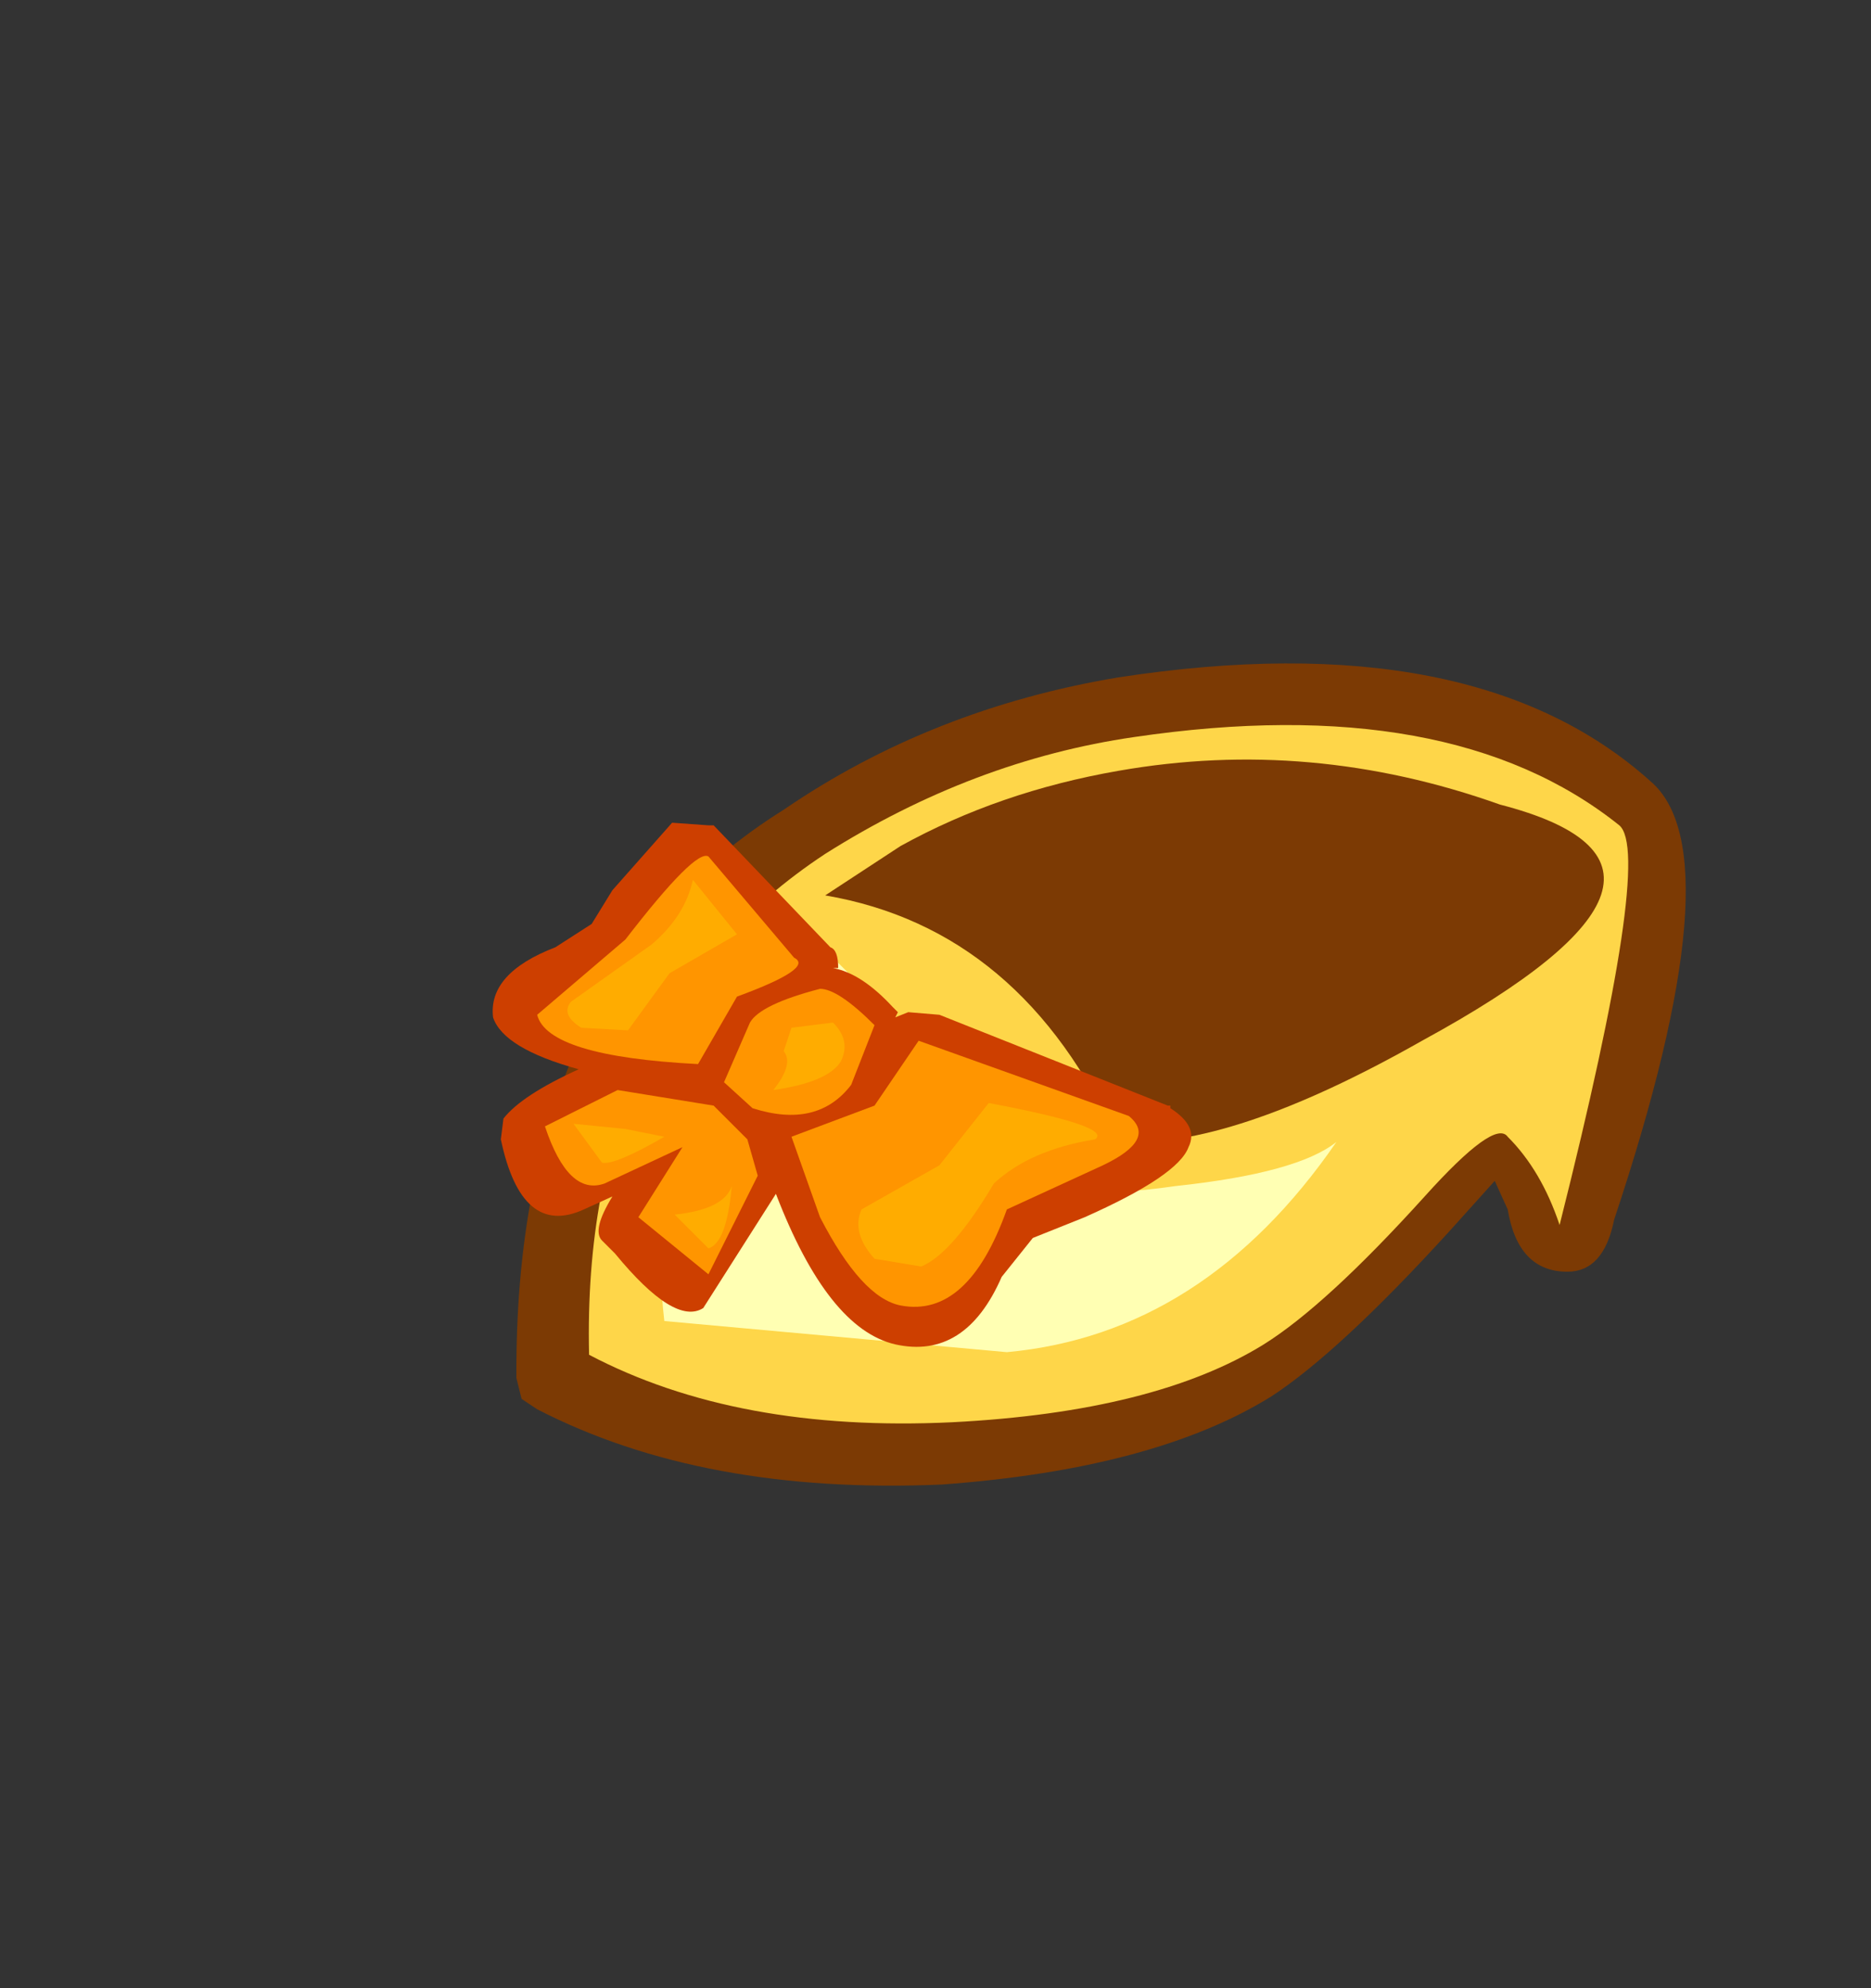 <svg xmlns="http://www.w3.org/2000/svg" xmlns:xlink="http://www.w3.org/1999/xlink" width="36.05" height="38.3"><rect width="100%" height="100%" fill="#333333" stroke="none"/><use xlink:href="#a" width="23" height="15.8" transform="translate(9.5 12.8)"/><defs><g id="a" fill-rule="evenodd"><path fill="#7c3a04" d="M6.3 3.95q-4.2 2.75-4.45 9.3 2.9 1.35 6.95 1.1 3.6-.2 5.5-1.45 1.3-.8 3.05-2.85 1.45-1.6 2.1-1.7l.7.35.45.7q.8-3.25.8-5.65l-.05-.5Q18.2.75 12.25 1.6 8.9 2.15 6.3 3.95M8.65 15.8q-4.6.2-7.8-1.45l-.3-.2-.1-.4Q.4 6.05 5.6 2.8 8.45.85 12.05.25q6.85-1.05 10.25 2 1.65 1.4-.7 8.45-.2 1-.9 1-.95 0-1.15-1.2l-.25-.55-.9 1q-2.1 2.3-3.4 3.15-2.25 1.4-6.35 1.7"/><path fill="#fed649" d="M21.7 3.1q.65.55-1.15 7.7-.35-1.05-1-1.7-.25-.35-1.6 1.15-1.9 2.1-3.1 2.85-2.1 1.3-6 1.5-4.15.2-7-1.3Q1.7 6.75 6.4 3.65q2.85-1.8 5.95-2.25 6.1-.9 9.35 1.7"/><path fill="#7c3a04" d="M17.9 7.25q-3.7 2.1-5.85 1.95Q10.2 5.1 6.4 4.45l1.45-.95q1.9-1.05 4.2-1.45 3.7-.65 7.35.65 4.65 1.2-1.5 4.55"/><path fill="#ffffb3" d="m6.3 5.4 4.25 4.25q.2.75 2.6.4 2.35-.25 3.1-.85-2.55 3.7-6.35 4.05l-6.6-.6q-.5-4.2 3-7.25"/><path fill="#cd3f00" d="M4.25 3.1 6.5 5.45q.15.05.15.4h-.1q.55.1 1.15.75l.1.1-.05.1.25-.1.6.05L13 8.5h.05v.05q.55.35.35.75-.2.55-2 1.35l-1 .4-.6.75q-.7 1.6-2.05 1.3-1.3-.3-2.3-2.9l-1.4 2.2q-.55.35-1.7-1.05l-.25-.25q-.2-.2.2-.85l-.55.25q-1.2.55-1.6-1.35l.05-.4q.35-.45 1.45-.95Q.2 7.4 0 6.8q-.1-.85 1.2-1.35L1.9 5l.4-.65 1.15-1.3.7.05h.1"/><path fill="#ff9500" d="M4.15 3.7 5.8 5.65q.4.2-1.1.75l-.75 1.3q-2.9-.15-3.1-.95l1.7-1.45q1.35-1.75 1.6-1.6m8.1 5q.55.45-.5.95l-1.85.85q-.75 2.1-2.05 1.85-.75-.15-1.55-1.7L5.75 9.1l1.6-.6.85-1.25 4.05 1.45"/><path fill="#ff9500" d="M7.35 6.95 6.9 8.1q-.65.85-1.9.45l-.55-.5.5-1.15q.2-.35 1.35-.65.35 0 1.05.7M4.25 8.5l.65.65.2.7-.95 1.9-1.35-1.1.85-1.35-1.5.7q-.7.25-1.15-1.1l1.4-.7 1.85.3"/><path fill="#ffac00" d="M9.55 8.45q2.4.45 2.05.7-1.25.2-1.95.85-.8 1.35-1.4 1.6l-.9-.15q-.45-.5-.25-.95l1.5-.85.95-1.2M4.7 5.2l-1.3.75-.8 1.1L1.7 7q-.4-.25-.2-.5l1.55-1.1q.65-.55.8-1.25L4.7 5.2m1.85 1.7q.35.35.15.75-.25.4-1.3.55.4-.5.2-.75L5.75 7l.8-.1M4.6 10.05q-.1 1.1-.45 1.2l-.65-.65q.95-.1 1.1-.55M3.3 9.1q-.95.55-1.2.5l-.55-.75 1 .1.75.15"/></g></defs></svg>